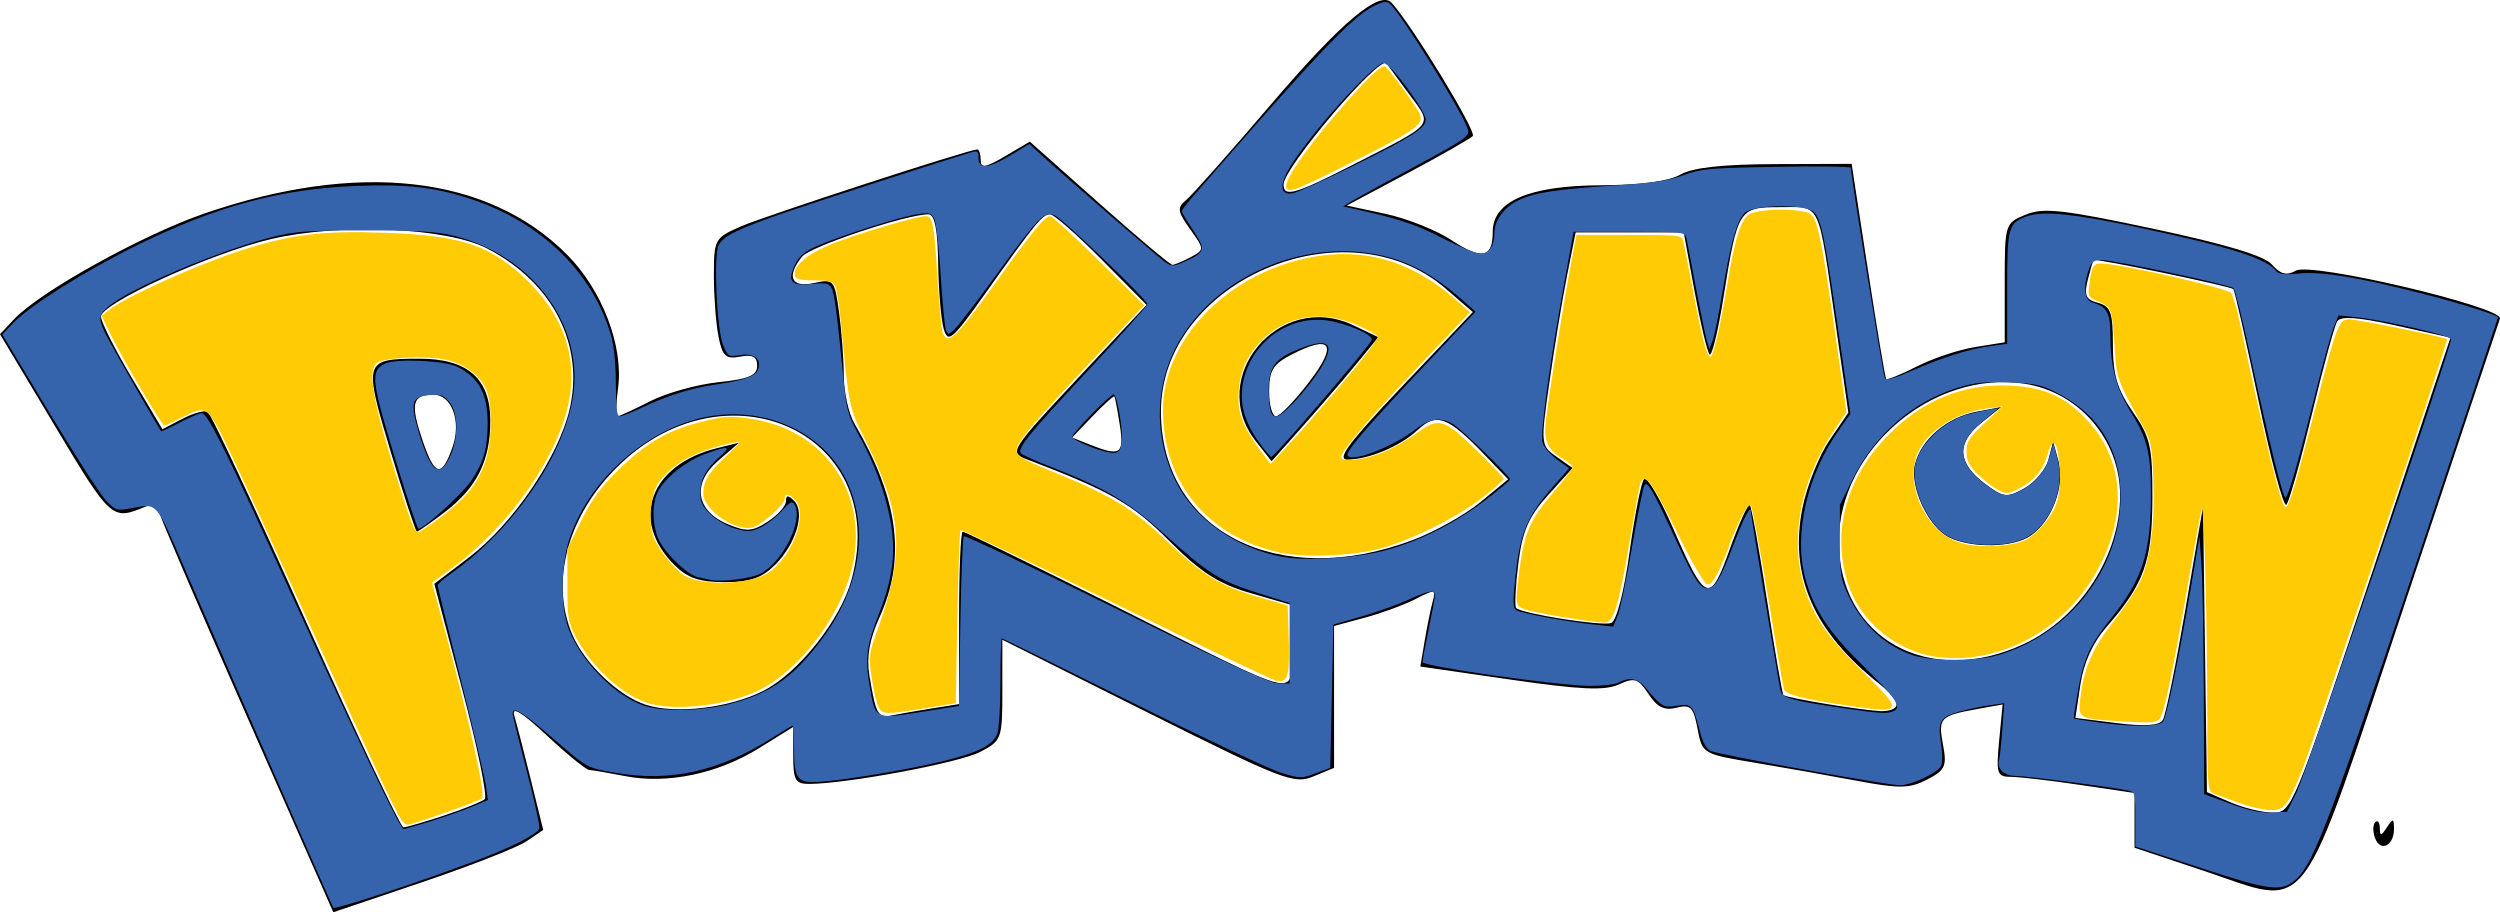 <?xml version="1.0" encoding="UTF-8" standalone="no"?>
<svg
   xmlns:dc="http://purl.org/dc/elements/1.1/"
   xmlns:cc="http://creativecommons.org/ns#"
   xmlns:rdf="http://www.w3.org/1999/02/22-rdf-syntax-ns#"
   xmlns:svg="http://www.w3.org/2000/svg"
   xmlns="http://www.w3.org/2000/svg"
   xmlns:sodipodi="http://sodipodi.sourceforge.net/DTD/sodipodi-0.dtd"
   xmlns:inkscape="http://www.inkscape.org/namespaces/inkscape"
   version="1.1"
   id="svg46"
   width="462.232"
   height="168.67"
   viewBox="0 0 462.232 168.67"
   sodipodi:docname="Pokemon_logo.svg"
   inkscape:version="1.0.2 (e86c8708, 2021-01-15)">
  <defs
     id="defs50" />
  <sodipodi:namedview
     pagecolor="#ffffff"
     bordercolor="#666666"
     borderopacity="1"
     objecttolerance="10"
     gridtolerance="10"
     guidetolerance="10"
     inkscape:pageopacity="0"
     inkscape:pageshadow="2"
     inkscape:window-width="2112"
     inkscape:window-height="1245"
     id="namedview48"
     showgrid="false"
     inkscape:zoom="2.4109361"
     inkscape:cx="301.53085"
     inkscape:cy="38.243376"
     inkscape:window-x="1575"
     inkscape:window-y="50"
     inkscape:window-maximized="0"
     inkscape:current-layer="g54"
     fit-margin-top="0"
     fit-margin-left="0"
     fit-margin-right="0"
     fit-margin-bottom="0" />
  <g
     inkscape:groupmode="layer"
     inkscape:label="Image"
     id="g54"
     transform="translate(-29.962,-112.912)">
    <path
       style="fill:#000000;stroke-width:1.333"
       d="m 75.92,246.064 c -8.614,-19.535 -15.96,-36.603 -16.323,-37.928 -0.441,-1.609 -1.377,-2.112 -2.819,-1.515 -6.116,2.532 -6.294,2.372 -16.627,-14.889 l -10.19,-17.023 2.624,-2.793 c 4.753,-5.059 23.648,-15.555 35.126,-19.511 28.456,-9.808 52.383,-7.123 67.03,7.524 6.542,6.542 10.541,16.97 9.495,24.763 -0.383,2.853 -0.429,5.187 -0.103,5.187 0.326,0 3.046,-1.251 6.043,-2.781 2.998,-1.529 8.674,-3.113 12.614,-3.52 5.602,-0.578 7.163,-1.24 7.163,-3.035 0,-1.692 -0.826,-2.137 -3.143,-1.694 -2.655,0.508 -3.276,-0.064 -4,-3.685 -0.471,-2.357 -0.857,-7.42 -0.857,-11.25 0,-6.772 0.138,-7.024 5,-9.141 4.528,-1.971 42.17,-14.229 43.695,-14.229 0.351,0 0.638,0.88 0.638,1.955 0,1.576 0.88,1.436 4.54,-0.724 l 4.54,-2.679 12.818,11.39 c 7.05,6.265 13.146,11.39 13.548,11.39 0.401,0 1.909,-0.631 3.351,-1.402 2.6,-1.391 2.599,-1.433 -0.072,-5.183 -2.376,-3.337 -2.456,-3.977 -0.682,-5.449 1.106,-0.918 8.125,-8.835 15.599,-17.595 12.971,-15.202 20.143,-21.243 22.341,-18.817 3.835,4.231 15.787,23.873 14.996,24.645 -0.538,0.525 -5.999,3.63 -12.136,6.9 l -11.158,5.946 7.158,1.529 c 3.937,0.841 9.429,3.029 12.205,4.861 5.632,3.718 7.62,3.318 7.62,-1.533 0,-5.657 6.718,-8.549 20,-8.611 7.293,-0.034 12.522,-0.732 14.667,-1.958 2.297,-1.313 7.74,-1.92 17.513,-1.953 l 14.18,-0.047 3.024,19.667 c 1.663,10.817 3.174,19.859 3.358,20.093 0.184,0.234 2.737,-0.8 5.674,-2.298 2.937,-1.498 7.795,-3.117 10.796,-3.597 l 5.456,-0.872 v -11.001 c 0,-10.876 0.044,-11.019 3.858,-12.599 3.263,-1.352 6.912,-0.948 23.667,2.619 13.471,2.868 20.479,4.987 21.903,6.623 1.557,1.788 2.692,2.071 4.421,1.104 2.886,-1.615 38.482,6.773 37.712,8.886 -0.276,0.757 -8.119,24.265 -17.431,52.241 -20.13,60.484 -17.183,56.557 -37.394,49.824 l -12.736,-4.243 v -5.061 -5.061 l -10.054,-1.495 c -5.53,-0.823 -11.306,-1.495 -12.836,-1.495 -2.536,0 -2.725,-0.591 -2.139,-6.691 l 0.643,-6.691 -4.807,0.866 c -6.775,1.221 -7.147,1.616 -6.21,6.609 0.738,3.934 0.394,4.683 -2.946,6.41 -3.239,1.675 -5.113,1.705 -13.049,0.213 -5.097,-0.958 -13.6,-2.463 -18.895,-3.343 -9.534,-1.585 -9.636,-1.646 -10.501,-6.256 -0.754,-4.017 -1.287,-4.551 -3.893,-3.897 -2.238,0.562 -3.578,-0.094 -5.175,-2.531 -1.897,-2.896 -2.554,-3.107 -5.49,-1.77 -2.591,1.18 -7.057,0.98 -20.014,-0.897 l -16.679,-2.417 0.806,-4.802 c 0.444,-2.641 1.108,-5.896 1.477,-7.232 0.623,-2.257 0.402,-2.291 -3.116,-0.473 -2.083,1.076 -6.337,2.643 -9.454,3.481 l -5.667,1.524 v 13.12 13.12 l -3.83,1.586 c -3.567,1.478 -5.671,0.665 -30.667,-11.845 l -26.837,-13.431 v 9.305 c 0,9.078 -0.102,9.358 -4.175,11.464 -3.834,1.983 -24.416,5.829 -31.492,5.886 -2.61,0.021 -3,-0.662 -3,-5.254 v -5.278 l -6.333,3.929 c -7.605,4.718 -16.913,6.673 -24.648,5.177 -3.127,-0.605 -6.161,-1.126 -6.742,-1.158 -0.581,-0.032 -4.114,-2.908 -7.851,-6.391 -4.6,-4.289 -6.538,-5.472 -6.001,-3.667 0.436,1.467 1.819,6.826 3.074,11.91 l 2.281,9.244 -3.088,2.09 c -1.698,1.149 -10.432,4.573 -19.409,7.608 l -16.321,5.519 z m 36.13,17.637 c 3.614,-1.197 7.006,-2.563 7.538,-3.034 0.532,-0.471 -1.349,-9.621 -4.18,-20.332 l -5.147,-19.476 6.484,-4.945 c 8.021,-6.117 16.392,-18.405 18.487,-27.136 2.879,-12.002 -2.979,-23.563 -15.151,-29.9 -7.481,-3.895 -27.166,-4.765 -39.983,-1.767 -11.065,2.588 -31.483,11.898 -31.462,14.347 0.008,0.964 2.568,6.043 5.688,11.287 l 5.673,9.534 3.677,-1.926 c 2.022,-1.06 4.144,-1.637 4.716,-1.284 0.572,0.353 8.732,17.78 18.135,38.726 9.403,20.946 17.514,38.083 18.025,38.083 0.511,0 3.886,-0.98 7.5,-2.177 z m -9.878,-67.346 c -5.032,-16.791 -4.94,-17.089 5.269,-17.123 8.955,-0.03 13.18,3.649 13.18,11.476 0,7.415 -2.48,12.361 -8.499,16.952 -2.561,1.953 -4.846,3.549 -5.079,3.545 -0.232,-0.004 -2.424,-6.686 -4.871,-14.85 z m 11.467,-0.814 c 1.658,-4.755 -0.152,-9.662 -3.564,-9.662 -3.909,0 -4.297,1.676 -1.972,8.501 2.266,6.652 3.529,6.917 5.536,1.161 z m 354.74,23.734 14.653,-43.937 -10.024,-2.23 c -7.047,-1.568 -10.29,-1.8 -10.918,-0.783 -0.492,0.796 -2.597,8.521 -4.678,17.167 -2.081,8.646 -4.201,16.18 -4.71,16.743 -0.51,0.562 -2.826,-8.077 -5.147,-19.198 -2.321,-11.121 -4.423,-20.424 -4.672,-20.673 -0.526,-0.526 -25.471,-5.721 -25.815,-5.377 -0.127,0.127 -0.624,1.798 -1.105,3.713 -0.704,2.804 -0.335,3.623 1.892,4.206 2.359,0.617 2.766,1.76 2.766,7.776 0,5.522 0.796,8.203 3.667,12.349 3.27,4.723 3.663,6.461 3.635,16.072 -0.034,11.635 -1.535,15.819 -8.533,23.789 -2.472,2.816 -4.18,6.595 -4.776,10.572 l -0.928,6.189 7.616,0.952 c 5.166,0.645 7.915,0.467 8.546,-0.554 0.512,-0.828 2.395,-10.055 4.185,-20.505 l 3.255,-19 0.362,26.41 0.362,26.41 4.305,1.871 c 2.368,1.029 5.904,1.895 7.858,1.924 3.487,0.051 3.824,-0.76 18.206,-43.885 z m -266.093,24.617 5,-0.801 v -15.94 c 0,-8.767 0.306,-15.94 0.679,-15.94 0.374,0 12.773,6.053 27.555,13.451 36.516,18.275 33.099,17.455 33.099,7.944 v -7.872 l -7.508,-2.183 c -5.877,-1.709 -9.13,-3.804 -14.97,-9.645 -6.928,-6.928 -10.802,-9.138 -26.624,-15.188 -2.962,-1.133 -2.522,-1.807 9.667,-14.811 l 12.77,-13.624 -8.295,-8.37 c -4.562,-4.603 -8.846,-8.37 -9.52,-8.37 -1.435,0 -2.589,1.404 -11.873,14.448 -6.315,8.873 -7.043,9.492 -7.838,6.667 -0.482,-1.713 -0.935,-7.165 -1.008,-12.115 -0.092,-6.238 -0.644,-9.001 -1.8,-9.004 -4.018,-0.011 -21.822,5.94 -23.333,7.798 -2.996,3.684 -2.057,5.837 2.143,4.914 3.688,-0.81 3.837,-0.637 4.667,5.413 0.471,3.438 0.866,8.717 0.876,11.731 0.011,3.014 0.895,6.981 1.965,8.814 8.198,14.046 9.6,24.908 4.629,35.864 -1.847,4.071 -2.418,7.333 -1.867,10.667 1.212,7.33 1.569,7.967 4.171,7.439 1.328,-0.269 4.665,-0.85 7.415,-1.29 z m -31.157,-3.266 c 6.503,-3.317 14.295,-13.165 16.295,-20.592 7.531,-27.968 -25.179,-41.558 -45.221,-18.789 -7.795,8.855 -10.262,20.016 -6.414,29.01 2.306,5.389 8.593,11.374 13.637,12.98 5.534,1.763 15.477,0.567 21.704,-2.609 z m -16.516,-23.299 c -8.267,-8.267 -4.464,-18.519 8.006,-21.584 l 4,-0.983 -3.869,3.331 c -4.918,4.235 -4.124,9.306 1.844,11.778 3.385,1.402 4.529,1.32 7.35,-0.529 1.838,-1.204 3.341,-2.895 3.341,-3.759 0,-1.164 0.388,-1.181 1.502,-0.067 2.1,2.1 0.369,7.947 -3.496,11.812 -2.468,2.468 -4.646,3.219 -9.34,3.219 -4.693,0 -6.872,-0.751 -9.34,-3.219 z m 226.006,25.872 c 0,-0.741 -1.331,-2.39 -2.958,-3.667 -12.393,-9.72 -17.011,-20.287 -14.389,-32.919 0.83,-3.996 3.067,-9.546 4.973,-12.333 l 3.464,-5.067 -2.295,-16 c -3.381,-23.571 -2.646,-22 -10.305,-22 -7.708,0 -7.859,0.244 -10.539,16.985 -0.967,6.041 -2.102,10.652 -2.521,10.246 -0.419,-0.406 -1.665,-5.649 -2.769,-11.651 l -2.007,-10.912 h -9.993 -9.993 l -1.591,8 c -0.875,4.4 -2.342,13.262 -3.259,19.693 -1.639,11.496 -1.617,11.728 1.311,13.78 l 2.979,2.086 -4.542,5.028 c -3.603,3.989 -4.739,6.606 -5.497,12.666 -0.525,4.201 -0.703,7.89 -0.395,8.198 1.061,1.061 15.928,3.398 17.581,2.764 0.968,-0.371 2.375,-5.818 3.383,-13.092 0.95,-6.851 2.152,-12.933 2.671,-13.516 0.52,-0.583 2.914,3.457 5.322,8.978 6.099,13.988 6.849,14.267 10.557,3.927 1.709,-4.764 3.365,-8.404 3.68,-8.089 0.315,0.315 1.752,8.252 3.193,17.637 1.441,9.385 2.805,17.25 3.033,17.477 0.534,0.534 14.001,2.77 17.907,2.973 1.65,0.086 3,-0.45 3,-1.191 z m 23.489,-11.19 c 10.419,-4.851 17.844,-16.289 17.844,-27.487 0,-10.317 -7.591,-19.152 -17.768,-20.678 -16.886,-2.532 -34.232,12.258 -34.232,29.189 0,17.872 16.655,27.126 34.156,18.977 z m -13.753,-19.727 c -3.849,-1.86 -7.371,-9.406 -6.329,-13.56 1.149,-4.578 5.912,-8.649 11.323,-9.68 l 4.603,-0.876 -3.739,3.01 c -4.579,3.686 -4.314,7.403 0.8,11.208 3.424,2.547 4.017,2.611 7.278,0.78 1.953,-1.096 3.939,-3.484 4.414,-5.306 l 0.864,-3.313 1.009,3.693 c 1.222,4.47 -1.197,10.955 -5.107,13.694 -3.199,2.24 -10.838,2.418 -15.116,0.351 z m -99.07,0.435 c 4.033,-1.532 9.625,-4.675 12.426,-6.986 l 5.093,-4.201 -4.426,-4.602 c -6.71,-6.977 -8.821,-7.769 -12.219,-4.586 -3.279,3.072 -9.11,5.536 -13.097,5.536 -2.064,0 0.397,-3.273 10.248,-13.634 l 12.964,-13.634 -4.979,-4.304 c -18.599,-16.078 -52.678,-1.396 -52.678,22.694 0,22.146 21.728,33.188 46.667,23.717 z m -29.109,-18.19 c -9.285,-11.804 4.312,-28.005 18.018,-21.469 l 4.612,2.199 -4.083,4.977 c -2.246,2.737 -6.687,7.9 -9.87,11.472 l -5.787,6.495 z m 9.83,-10.982 c 5.37,-7.023 4.146,-8.896 -3.298,-5.046 -3.373,1.744 -4.09,2.926 -4.09,6.747 0,2.548 0.573,4.632 1.272,4.632 0.7,0 3.452,-2.85 6.115,-6.333 z m -34.993,8 c -0.424,-2.75 -0.88,-5.144 -1.013,-5.319 -0.133,-0.176 -1.945,1.458 -4.026,3.63 l -3.784,3.95 3.215,1.285 c 5.713,2.284 6.438,1.826 5.609,-3.546 z m 43.302,-48.276 c 15.229,-7.798 14.578,-6.975 10.202,-12.912 -2.085,-2.83 -3.971,-5.401 -4.192,-5.714 -1.187,-1.685 -19.04,19.281 -19.04,22.359 0,2.468 2.089,1.87 13.03,-3.733 z m 188.796,124.637 c -0.452,-1.178 -0.448,-2.516 0.009,-2.973 0.457,-0.457 0.841,0.019 0.852,1.057 0.017,1.555 0.249,1.536 1.313,-0.111 1.114,-1.724 1.295,-1.688 1.313,0.255 0.028,3.113 -2.483,4.389 -3.487,1.772 z"
       id="path58" />
    <path
       style="fill:#ffcb05;fill-opacity:1;stroke-width:0.578"
       d="m 70.741,144.791 c -2.093,-4.394 -8.36,-18.004 -13.928,-30.245 -5.567,-12.241 -11.898,-25.963 -14.068,-30.493 -4.442,-9.272 -4.4,-9.241 -9.232,-6.792 -1.569,0.795 -2.974,1.445 -3.123,1.445 -0.433,0 -7.554,-12.043 -9.677,-16.366 l -1.934,-3.937 1.442,-1.146 c 2.765,-2.199 15.373,-7.945 23.12,-10.539 10.025,-3.356 15.756,-4.112 27.885,-3.679 14.302,0.511 19.66,2.346 26.494,9.076 6.334,6.237 8.93,13.599 7.577,21.486 -1.766,10.297 -10.836,23.466 -21.58,31.333 l -3.846,2.816 1.05,3.832 c 5.506,20.096 8.963,35.27 8.209,36.024 -0.43,0.43 -9.311,3.636 -13.278,4.793 -1.202,0.351 -1.607,-0.253 -5.111,-7.608 z M 81.661,95.477 c 4.491,-3.4 6.449,-5.809 7.967,-9.806 1.331,-3.504 1.504,-10.691 0.325,-13.514 -1.115,-2.67 -3.857,-4.764 -7.326,-5.596 -3.678,-0.882 -11.673,-0.505 -13.021,0.614 -1.555,1.29 -0.73,6.488 2.926,18.438 3.351,10.954 4.033,12.747 4.849,12.747 0.259,0 2.186,-1.298 4.281,-2.884 z"
       id="path941"
       transform="translate(29.962,112.912)" />
    <path
       style="fill:#ffcb05;fill-opacity:1;stroke-width:0.578"
       d="m 119.471,129.897 c -4.821,-1.72 -10.127,-6.674 -13.037,-12.172 -1.399,-2.644 -1.529,-3.46 -1.529,-9.582 v -6.691 l 2.54,-5.125 c 1.947,-3.929 3.503,-6.078 6.667,-9.206 5.208,-5.148 9.196,-7.502 15.385,-9.077 4.275,-1.089 5.421,-1.17 9.112,-0.645 13.372,1.901 21.578,13.026 19.243,26.089 -1.668,9.334 -9.368,19.996 -17.367,24.05 -5.791,2.934 -16.142,4.096 -21.013,2.359 z m 23.004,-24.269 c 4.254,-3.245 6.851,-10.594 4.616,-13.063 -1.208,-1.335 -2.01,-1.471 -2.01,-0.342 0,1.086 -4.265,4.869 -5.973,5.297 -3.171,0.796 -9.057,-3.262 -9.057,-6.243 0,-2.374 0.877,-3.811 4.253,-6.971 2.853,-2.67 2.903,-2.768 1.238,-2.432 -6.667,1.343 -11.047,3.683 -13.77,7.358 -1.415,1.909 -1.946,7.04 -1.02,9.847 0.739,2.239 4.131,6.465 5.984,7.457 3.675,1.967 12.648,1.45 15.738,-0.907 z"
       id="path943"
       transform="translate(29.962,112.912)" />
    <path
       style="fill:#ffcb05;fill-opacity:1;stroke-width:0.578"
       d="m 162.441,130.765 c -0.331,-0.618 -0.896,-3.024 -1.256,-5.347 -0.636,-4.101 -0.601,-4.376 1.216,-9.427 4.955,-13.777 4.46,-20.943 -2.391,-34.596 -3.039,-6.057 -3.047,-6.097 -4.486,-21.359 -0.323,-3.432 -0.838,-6.684 -1.144,-7.226 -0.423,-0.751 -1.352,-0.985 -3.901,-0.985 -2.633,0 -3.385,-0.201 -3.534,-0.945 -0.335,-1.673 2.36,-3.952 6.807,-5.756 4.593,-1.863 15.697,-5.15 17.396,-5.15 1.321,0 1.563,1.295 2.218,11.85 0.296,4.769 0.714,9.126 0.929,9.683 0.956,2.474 2.393,1.073 10.529,-10.261 6.196,-8.631 8.391,-11.272 9.37,-11.272 0.336,0 4.373,3.707 8.972,8.238 l 8.361,8.238 -8.999,9.538 c -11.913,12.627 -14.773,16.058 -14.557,17.469 0.132,0.864 1.676,1.752 6.246,3.595 11.333,4.57 15.172,6.911 21.949,13.385 6.131,5.857 9.569,7.948 16.22,9.865 l 5.694,1.641 0.185,5.782 c 0.234,7.298 -0.143,8.637 -2.291,8.134 -0.87,-0.203 -14.293,-6.616 -29.83,-14.251 -15.537,-7.635 -28.383,-13.748 -28.547,-13.584 -0.163,0.163 -0.43,7.426 -0.591,16.139 l -0.294,15.842 -5.673,0.942 c -7.207,1.197 -7.868,1.183 -8.598,-0.181 z"
       id="path945"
       transform="translate(29.962,112.912)" />
    <path
       style="fill:#ffcb05;fill-opacity:1;stroke-width:0.578"
       d="m 236.416,102.119 c -13.268,-3.014 -21.389,-12.992 -21.389,-26.281 0,-12.801 11.441,-24.899 26.591,-28.117 10.204,-2.167 19.276,0.389 27.661,7.795 l 2.515,2.221 -9.721,10.231 c -9.252,9.738 -14.097,15.435 -14.097,16.575 0,0.98 4.335,0.493 7.613,-0.855 1.802,-0.741 4.569,-2.296 6.147,-3.455 4.277,-3.14 5.08,-2.931 11.117,2.889 2.85,2.748 5.183,5.192 5.183,5.43 0,0.239 -1.886,1.879 -4.191,3.644 -4.795,3.672 -13.43,7.911 -18.932,9.296 -5.46,1.373 -13.943,1.66 -18.498,0.626 z m 11.947,-31.468 c 3.617,-4.271 6.485,-8.043 6.372,-8.382 -0.113,-0.339 -1.874,-1.337 -3.915,-2.218 -6.454,-2.787 -13.085,-1.678 -17.57,2.939 -2.7,2.78 -3.938,5.524 -4.229,9.376 -0.283,3.75 0.612,6.267 3.752,10.544 l 2.145,2.923 3.433,-3.708 c 1.888,-2.039 6.393,-7.202 10.01,-11.473 z"
       id="path947"
       transform="translate(29.962,112.912)" />
    <path
       style="fill:#ffcb05;fill-opacity:1;stroke-width:0.578"
       d="m 237.857,34.766 c -0.625,-1.011 3.031,-6.483 9.018,-13.499 5.101,-5.977 8.226,-9.066 9.129,-9.023 0.417,0.02 5.207,6.463 6.325,8.507 1.164,2.129 0.01,3.015 -11.428,8.771 -11.274,5.673 -12.479,6.157 -13.043,5.244 z"
       id="path949"
       transform="translate(29.962,112.912)" />
    <path
       style="fill:#ffcb05;fill-opacity:1;stroke-width:0.578"
       d="m 341.625,130.459 c -8.511,-1.254 -11.482,-2.031 -11.804,-3.086 -0.164,-0.537 -1.492,-8.26 -2.951,-17.162 -1.459,-8.902 -2.893,-16.428 -3.187,-16.724 -0.328,-0.33 -1.208,0.947 -2.28,3.311 -0.96,2.117 -1.745,4.018 -1.745,4.223 0,0.206 -0.691,1.914 -1.535,3.795 -1.057,2.356 -1.822,3.368 -2.457,3.252 -0.548,-0.101 -2.855,-4.093 -5.694,-9.852 -4.583,-9.297 -5.979,-11.093 -6.739,-8.671 -0.175,0.556 -1.097,5.624 -2.05,11.261 -1.9,11.243 -2.862,14.32 -4.474,14.315 -1.956,-0.006 -12.599,-1.74 -14.481,-2.359 -2.126,-0.699 -2.144,-0.807 -1.281,-7.465 0.872,-6.724 1.958,-9.235 6.071,-14.036 2.055,-2.399 3.736,-4.588 3.736,-4.865 0,-0.277 -0.786,-0.968 -1.747,-1.536 -2.921,-1.725 -3.647,-3.363 -3.179,-7.166 0.663,-5.376 3.063,-20.444 4.399,-27.612 l 1.237,-6.639 h 9.75 c 9.637,0 9.754,0.015 10.05,1.301 0.165,0.715 0.966,4.812 1.78,9.105 1.67,8.8 2.548,12.139 3.19,12.139 0.531,0 1.861,-5.721 3.157,-13.585 1.331,-8.072 2.441,-11.688 3.903,-12.712 1.718,-1.203 10.382,-1.223 11.578,-0.027 1.24,1.24 2,4.986 4.382,21.597 l 2.142,14.938 -2.491,3.708 c -5.722,8.518 -7.859,18.887 -5.644,27.389 1.6,6.142 4.101,9.952 10.943,16.672 7.918,7.777 7.821,8.023 -2.579,6.491 z"
       id="path951"
       transform="translate(29.962,112.912)" />
    <path
       style="fill:#ffcb05;fill-opacity:1;stroke-width:0.578"
       d="m 357.943,121.45 c -7.354,-1.018 -14.165,-6.717 -16.304,-13.644 -3.019,-9.774 -0.244,-19.655 7.76,-27.634 6.299,-6.28 13.826,-9.278 22.277,-8.874 6.392,0.306 10.289,2.085 14.386,6.568 7.115,7.785 7.335,18.806 0.589,29.489 -6.259,9.911 -17.842,15.598 -28.707,14.094 z m 16.638,-21.647 c 0.875,-0.452 2.311,-1.677 3.192,-2.722 2.588,-3.069 3.299,-5.413 3.063,-10.092 -0.259,-5.127 -1.262,-6.617 -2.175,-3.229 -0.813,3.021 -2.511,5.114 -5.3,6.537 -2.089,1.066 -2.391,1.086 -3.983,0.263 -0.947,-0.49 -2.637,-1.805 -3.754,-2.923 -1.583,-1.583 -2.032,-2.499 -2.032,-4.146 0,-1.826 0.453,-2.54 3.324,-5.239 l 3.324,-3.126 -2.89,0.393 c -5.757,0.782 -11.055,4.191 -12.787,8.227 -1.186,2.764 -0.967,6.43 0.58,9.701 1.789,3.783 4.281,6.053 7.7,7.014 3.246,0.912 9.366,0.569 11.738,-0.658 z"
       id="path953"
       transform="translate(29.962,112.912)" />
    <path
       style="fill:#ffcb05;fill-opacity:1;stroke-width:0.578"
       d="m 413.884,148.423 c -2.067,-0.748 -4.213,-1.551 -4.769,-1.784 -0.927,-0.388 -1.012,-1.704 -1.013,-15.825 -0.002,-15.416 -0.576,-37.273 -0.968,-36.88 -0.115,0.115 -1.235,6.165 -2.488,13.445 -2.988,17.348 -4.487,24.502 -5.355,25.548 -0.579,0.697 -1.771,0.786 -6.497,0.485 -8.811,-0.562 -8.596,-0.441 -8.128,-4.578 0.596,-5.266 2.349,-9.205 6.322,-14.207 1.986,-2.5 4.171,-5.848 4.855,-7.439 1.828,-4.249 2.61,-10.494 2.308,-18.421 -0.252,-6.609 -0.371,-7.178 -2.186,-10.405 -4.45,-7.917 -4.653,-8.482 -4.97,-13.857 -0.435,-7.372 -0.552,-7.718 -2.927,-8.71 -2.043,-0.853 -2.07,-0.91 -1.718,-3.478 0.498,-3.635 0.73,-3.858 3.605,-3.464 6.269,0.859 21.964,4.557 22.545,5.312 0.351,0.456 1.096,2.977 1.656,5.603 4.726,22.171 7.649,33.967 8.418,33.967 0.66,0 1.766,-3.658 5.503,-18.209 3.996,-15.556 4.347,-16.475 6.304,-16.475 1.464,0 17.674,3.292 18.047,3.665 0.294,0.294 -24.902,75.189 -26.964,80.15 -2.637,6.342 -3.129,6.945 -5.666,6.93 -1.185,-0.007 -3.845,-0.625 -5.912,-1.373 z"
       id="path955"
       transform="translate(29.962,112.912)" />
    <path
       style="fill:#3564ad;fill-opacity:1;stroke-width:0.578"
       d="M 61.635,167.839 C 61.259,167.187 41.321,121.731 34.963,107.031 28.447,91.965 29.427,93.108 23.833,94.051 21.525,94.44 21.265,94.34 19.455,92.364 18.396,91.209 13.682,83.869 8.979,76.055 L 0.429,61.846 2.374,59.789 C 5.403,56.588 15.603,50.159 25.131,45.445 39.864,38.157 51.815,34.91 65.885,34.373 c 9.418,-0.359 14.659,0.249 21.352,2.477 12.838,4.274 22.311,13.506 25.705,25.052 0.583,1.982 0.923,5.339 0.923,9.105 0,4.389 0.191,5.963 0.723,5.959 0.397,-0.003 2.153,-0.681 3.902,-1.507 4.915,-2.32 9.146,-3.667 13.577,-4.321 5.642,-0.833 7.697,-1.567 8.121,-2.902 0.605,-1.907 -0.796,-2.989 -3.341,-2.582 -2.139,0.342 -2.254,0.275 -3.137,-1.823 -1.195,-2.841 -1.813,-16.702 -0.827,-18.544 0.911,-1.702 3.728,-3.058 12.868,-6.193 6.2,-2.127 27.948,-9.153 33.87,-10.944 1.113,-0.336 1.301,-0.179 1.301,1.091 0,2.118 1.834,1.944 6.006,-0.572 l 3.404,-2.053 1.509,1.402 c 3.73,3.466 22.454,19.687 23.64,20.48 1.195,0.799 1.537,0.785 3.616,-0.153 3.755,-1.693 3.882,-2.181 1.5,-5.769 -1.155,-1.74 -2.1,-3.321 -2.1,-3.514 0,-0.193 0.845,-1.323 1.879,-2.511 22.97,-26.419 29.536,-33.346 33.545,-35.391 1.713,-0.874 2.425,-0.987 3.034,-0.482 2.048,1.7 13.797,20.649 14.473,23.343 0.294,1.173 -0.627,1.81 -9.683,6.692 -5.505,2.968 -10.777,5.857 -11.716,6.42 l -1.707,1.024 1.707,0.377 c 8.507,1.877 11.644,2.909 16.618,5.465 3.114,1.6 6.291,2.91 7.061,2.91 1.582,0 2.596,-1.474 2.596,-3.775 0,-2.385 1.759,-4.805 4.434,-6.1 2.957,-1.431 7.034,-2.048 18.4,-2.782 6.559,-0.424 9.516,-0.877 12.139,-1.863 3.155,-1.185 4.71,-1.325 17.198,-1.545 7.551,-0.133 13.729,-0.051 13.729,0.181 0,1.415 5.956,38.265 6.277,38.84 0.287,0.513 1.638,0.16 5.007,-1.312 5.722,-2.5 10.63,-4.04 14.585,-4.577 l 3.035,-0.412 V 53.345 c 0,-11.465 0.211,-12.2 3.856,-13.402 2.954,-0.975 8.735,-0.383 20.297,2.078 16.922,3.602 23.589,5.694 25.505,8.002 0.576,0.694 1.51,0.81 4.356,0.545 4.235,-0.395 10.71,0.659 22.581,3.677 6.974,1.773 14.163,4.026 14.163,4.439 0,0.07 -6.87,20.707 -15.267,45.859 -15.024,45.002 -18.798,54.983 -21.881,57.862 -2.768,2.585 -4.67,2.379 -17.827,-1.934 l -12.081,-3.96 v -5.039 c 0,-5.034 -0.002,-5.039 -1.59,-5.36 -3.358,-0.679 -18.73,-2.661 -20.641,-2.661 -2.068,0 -3.458,-1.405 -2.961,-2.993 0.132,-0.42 0.399,-2.941 0.595,-5.602 l 0.356,-4.838 -2.765,0.387 c -1.521,0.213 -4.102,0.763 -5.737,1.222 -3.396,0.954 -3.84,1.815 -3.154,6.11 0.235,1.468 0.237,3.181 0.006,3.808 -0.469,1.267 -5.453,3.64 -7.646,3.64 -2.342,0 -33.884,-5.718 -35.084,-6.36 -0.613,-0.328 -1.399,-1.698 -1.747,-3.044 -1.463,-5.662 -1.546,-5.755 -4.691,-5.255 -2.201,0.35 -2.532,0.144 -5.552,-3.451 -1.394,-1.66 -2.955,-1.939 -4.932,-0.881 -0.682,0.365 -3.121,0.644 -5.422,0.62 -5.949,-0.062 -30.84,-3.618 -30.83,-4.405 0.004,-0.35 0.521,-3.107 1.149,-6.127 0.628,-3.02 1.144,-5.817 1.149,-6.214 0.011,-1.093 -1.244,-0.881 -4.981,0.843 -1.867,0.861 -5.735,2.243 -8.596,3.071 l -5.203,1.505 -0.289,13.242 -0.289,13.242 -2.733,1.014 c -2.638,0.979 -2.861,0.975 -6.425,-0.126 -2.03,-0.627 -14.408,-6.473 -27.506,-12.992 -13.098,-6.518 -23.929,-11.852 -24.069,-11.852 -0.14,0 -0.255,3.625 -0.255,8.055 0,4.43 -0.254,8.723 -0.564,9.538 -0.837,2.202 -3.592,3.582 -10.391,5.208 -7.092,1.696 -20.042,3.775 -23.565,3.784 -3.1,0.008 -3.633,-0.92 -3.633,-6.315 0,-2.246 -0.125,-4.085 -0.278,-4.085 -0.153,0 -1.747,0.94 -3.542,2.088 -9.938,6.357 -19.098,8.394 -29.458,6.551 -5.11,-0.909 -4.859,-0.768 -11.305,-6.339 -5.712,-4.936 -7.444,-5.992 -7.444,-4.542 0,0.357 1.184,5.173 2.63,10.703 1.447,5.53 2.474,10.307 2.282,10.617 -0.698,1.13 -5.397,3.491 -11.584,5.82 -10.775,4.057 -26.241,9.161 -26.483,8.741 z m 18.239,-16.067 c 2.639,-0.827 6.045,-2.034 7.568,-2.683 l 2.769,-1.178 -0.371,-2.665 c -0.204,-1.466 -2.295,-10.302 -4.648,-19.637 -2.352,-9.335 -4.277,-17.16 -4.277,-17.389 0,-0.229 1.236,-1.294 2.746,-2.367 C 95.453,97.479 105.106,82.893 106.127,71.908 107.312,59.162 97.903,47.113 84.035,43.617 80.865,42.818 77.499,42.611 67.619,42.607 56.708,42.603 54.574,42.758 50.143,43.877 40.572,46.293 24.092,53.278 20.163,56.584 c -2.005,1.687 -2.059,2.338 -0.455,5.525 0.889,1.767 9.017,15.993 10.068,17.621 0.056,0.087 1.596,-0.629 3.423,-1.59 1.827,-0.961 3.683,-1.747 4.125,-1.747 1.072,0 4.543,7.035 17.021,34.492 12.162,26.763 19.638,42.392 20.278,42.392 0.248,0 2.611,-0.677 5.251,-1.504 z m 344.811,-5.433 c 1.652,-3.373 28.509,-82.143 28.509,-83.614 0,-0.67 -12.338,-3.54 -17.519,-4.074 l -3.283,-0.339 -0.843,2.018 c -0.464,1.11 -1.907,6.284 -3.208,11.497 -3.302,13.232 -5.291,20.174 -5.783,20.174 -0.484,0 -3.032,-10.345 -6.593,-26.764 -1.365,-6.295 -2.717,-11.673 -3.003,-11.952 -0.65,-0.633 -22.12,-5.217 -24.435,-5.217 -1.384,0 -1.815,0.336 -2.332,1.82 -1.09,3.128 -0.821,5.56 0.666,6.013 2.659,0.81 3.324,1.958 3.324,5.735 0,6.123 1.027,10.067 3.775,14.503 3.077,4.965 3.709,7.513 3.722,14.996 0.019,11.134 -1.487,15.892 -7.332,23.17 -3.998,4.978 -5.102,7.407 -6.172,13.569 -0.465,2.678 -0.799,4.915 -0.743,4.97 0.056,0.055 2.137,0.383 4.624,0.729 6.208,0.862 11.086,0.806 11.868,-0.136 0.676,-0.815 3.146,-12.813 5.376,-26.116 l 1.357,-8.093 0.372,5.203 c 0.205,2.861 0.4,13.568 0.434,23.792 l 0.061,18.589 4.769,1.771 c 3.372,1.252 5.616,1.733 7.659,1.643 l 2.89,-0.127 z m -253.52,-14.835 6.14,-0.973 0.262,-15.502 c 0.144,-8.526 0.432,-15.673 0.641,-15.882 0.209,-0.209 12.864,5.806 28.122,13.367 20.379,10.098 28.323,13.765 29.927,13.814 l 2.184,0.067 v -7.451 -7.451 l -6.07,-1.924 c -6.902,-2.188 -8.975,-3.507 -17.355,-11.042 -6.331,-5.691 -10.659,-8.264 -20.219,-12.018 -3.02,-1.186 -5.723,-2.371 -6.005,-2.633 -0.883,-0.82 1.32,-3.553 12.511,-15.519 5.96,-6.372 10.836,-11.821 10.836,-12.108 0,-0.802 -15.511,-15.679 -17.105,-16.405 -1.931,-0.88 -2.965,0.172 -10.926,11.112 -3.586,4.928 -7.038,9.427 -7.671,9.997 -1.108,0.997 -1.167,0.997 -1.552,0 -0.22,-0.57 -0.649,-5.069 -0.954,-9.997 -0.305,-4.928 -0.817,-9.579 -1.139,-10.336 -0.527,-1.239 -0.837,-1.342 -3.123,-1.028 -2.994,0.41 -14.333,4.004 -18.654,5.911 -2.254,0.995 -3.272,1.849 -3.984,3.342 -1.52,3.187 -0.807,4.068 2.979,3.677 2.693,-0.278 3.255,-0.167 3.741,0.741 0.542,1.014 1.003,4.575 2.264,17.511 0.467,4.79 0.858,6.206 2.555,9.249 2.984,5.351 4.937,10.536 5.995,15.915 1.149,5.841 0.55,10.957 -2.054,17.537 -2.248,5.681 -2.596,8.209 -1.782,12.964 1.162,6.792 0.759,6.596 10.437,5.063 z m 178.796,0.033 c 1.811,-0.695 0.814,-2.242 -5.326,-8.267 -6.592,-6.468 -9.314,-10.586 -10.876,-16.452 -2.171,-8.155 0.385,-19.101 6.451,-27.626 l 1.916,-2.693 -2.295,-15.806 c -2.499,-17.213 -3.056,-19.916 -4.418,-21.442 -1.399,-1.568 -11.244,-1.475 -12.84,0.122 -1.464,1.464 -2.578,5.452 -4.126,14.764 -0.687,4.133 -1.508,8.165 -1.825,8.96 l -0.576,1.445 -0.505,-1.734 c -0.278,-0.954 -1.162,-5.246 -1.965,-9.538 -0.803,-4.292 -1.589,-8.389 -1.745,-9.105 -0.283,-1.289 -0.374,-1.301 -10.582,-1.301 H 290.949 l -1.821,9.972 c -2.571,14.079 -4.366,27.26 -3.941,28.951 0.199,0.792 1.389,2.195 2.645,3.119 l 2.284,1.68 -3.246,3.719 c -4.475,5.127 -5.803,8.298 -6.624,15.817 -0.566,5.181 -0.546,6.289 0.117,6.699 0.935,0.578 9.132,2.095 14.291,2.645 l 3.611,0.385 0.812,-1.953 c 0.447,-1.074 1.637,-6.757 2.644,-12.628 1.008,-5.871 2.045,-11.055 2.305,-11.52 0.54,-0.964 1.487,0.673 5.845,10.101 3.356,7.261 4.43,8.914 5.792,8.914 1.438,0 2.376,-1.562 4.861,-8.093 1.855,-4.875 3.178,-7.435 3.178,-6.147 0,0.597 5.132,31.537 5.495,33.131 0.32,1.403 2.079,1.895 11.847,3.311 6.585,0.955 7.72,1.028 8.913,0.57 z M 134.825,130.19 c 7.495,-1.917 11.722,-4.849 16.951,-11.759 7.41,-9.791 9.09,-20.99 4.508,-30.033 -4.292,-8.469 -14.626,-13.188 -25.036,-11.432 -11.382,1.92 -22.612,11.832 -26.063,23.004 -1.531,4.956 -1.555,12.336 -0.054,16.287 2.239,5.893 8.322,12.174 13.696,14.143 3.308,1.212 10.825,1.113 15.998,-0.21 z m 234.587,-9.051 c 13.262,-3.895 22.714,-16.16 22.66,-29.403 -0.035,-8.484 -3.846,-14.867 -11.246,-18.832 -3.274,-1.754 -4.226,-1.98 -9.254,-2.189 -4.504,-0.188 -6.382,0.003 -9.562,0.969 -8.254,2.507 -15.39,8.679 -19.408,16.788 l -2.422,4.888 v 6.691 c 0,6.022 0.152,7.017 1.523,9.94 2.623,5.595 6.978,9.59 12.249,11.238 3.421,1.07 11.676,1.022 15.46,-0.09 z M 255.781,101.846 c 6.269,-1.607 12.913,-4.893 18.643,-9.22 2.623,-1.981 4.769,-3.783 4.769,-4.005 0,-0.551 -8.612,-8.942 -10.389,-10.122 -2.153,-1.43 -4.482,-1.172 -6.929,0.766 -4.408,3.491 -12.742,6.598 -12.742,4.75 0,-0.925 4.572,-6.18 14.672,-16.862 l 9.011,-9.53 -2.448,-2.167 C 263.743,49.59 257.884,46.982 250.29,46.519 236.459,45.674 222.509,53.432 217,65.032 c -3.549,7.473 -3.4,16.413 0.399,24.016 3.456,6.916 11.213,12.378 19.767,13.917 4.361,0.785 13.278,0.249 18.615,-1.119 z M 207.404,81.429 c 0.196,-2.369 -0.892,-8.504 -1.507,-8.504 -0.646,0 -7.634,7.158 -7.634,7.82 0,0.772 6.211,3.153 7.804,2.992 0.895,-0.091 1.197,-0.612 1.337,-2.308 z m 43.175,-50.94 c 10.577,-5.225 13.007,-6.79 13.007,-8.38 0,-1.643 -6.495,-10.406 -7.734,-10.434 -1.935,-0.044 -14.782,14.387 -17.779,19.974 -1.598,2.978 -1.171,4.555 1.095,4.049 0.871,-0.195 6.007,-2.538 11.412,-5.208 z"
       id="path957"
       transform="translate(29.962,112.912)" />
    <path
       style="fill:#3564ad;fill-opacity:1;stroke-width:0.578"
       d="M 73.797,87.232 C 68.619,70.4 68.389,68.704 71.088,67.271 c 1.955,-1.038 11.227,-0.63 13.588,0.597 3.943,2.05 5.49,4.995 5.485,10.441 -0.004,4.604 -0.742,7.169 -3.047,10.597 -1.593,2.368 -8.682,8.829 -9.725,8.864 -0.191,0.006 -1.807,-4.736 -3.592,-10.538 z m 9.446,-2.89 c 1.539,-3.39 1.502,-7.911 -0.081,-9.924 -1.023,-1.301 -1.6,-1.525 -3.554,-1.379 -3.482,0.261 -3.822,1.266 -2.247,6.65 2.231,7.629 3.923,8.967 5.882,4.652 z"
       id="path959"
       transform="translate(29.962,112.912)" />
    <path
       style="fill:#3564ad;fill-opacity:1;stroke-width:0.578"
       d="m 131.496,107.242 c -0.636,-0.141 -1.748,-0.382 -2.471,-0.537 -1.852,-0.396 -5.786,-4.1 -7.109,-6.693 -1.319,-2.585 -1.452,-6.837 -0.285,-9.095 1.334,-2.58 5.123,-5.618 8.655,-6.939 4.296,-1.607 5.062,-1.523 2.944,0.322 -2.644,2.305 -3.749,4.297 -3.754,6.766 -0.003,1.807 0.38,2.606 1.965,4.101 1.083,1.021 3.135,2.183 4.561,2.582 2.246,0.629 2.871,0.594 4.676,-0.263 1.146,-0.544 2.891,-1.909 3.879,-3.033 1.412,-1.608 1.904,-1.872 2.307,-1.236 1.794,2.833 -2.089,10.739 -6.332,12.895 -1.664,0.845 -7.197,1.538 -9.036,1.131 z"
       id="path961"
       transform="translate(29.962,112.912)" />
    <path
       style="fill:#3564ad;fill-opacity:1;stroke-width:0.578"
       d="m 233.268,82.453 c -2.806,-3.679 -3.967,-7.062 -3.61,-10.522 0.788,-7.638 7.601,-13.407 15.06,-12.753 3.54,0.31 9.165,2.619 8.922,3.662 -0.217,0.931 -17.991,21.645 -18.573,21.645 -0.136,0 -0.946,-0.915 -1.799,-2.033 z m 6.239,-8.338 c 1.469,-1.571 3.456,-4.093 4.415,-5.605 3.028,-4.775 2.016,-6.148 -3.117,-4.227 -5.53,2.069 -6.576,3.736 -6.148,9.797 0.272,3.856 1.27,3.863 4.85,0.035 z"
       id="path963"
       transform="translate(29.962,112.912)" />
    <path
       style="fill:#3564ad;fill-opacity:1;stroke-width:0.116"
       d="m 365.774,100.664 c -2.422,-0.254 -4.721,-0.921 -5.985,-1.738 -3.033,-1.96 -5.826,-7.486 -5.812,-11.498 0.008,-2.381 1.125,-4.643 3.43,-6.949 1.724,-1.725 3.735,-2.974 6.046,-3.755 0.999,-0.338 5.715,-1.318 5.956,-1.238 0.067,0.022 -0.785,0.775 -1.894,1.672 -2.401,1.942 -3.414,2.996 -3.97,4.128 -0.535,1.089 -0.691,1.963 -0.523,2.928 0.341,1.957 1.662,3.621 4.514,5.685 2.791,2.02 3.748,2.11 6.46,0.609 1.23,-0.681 2.256,-1.528 3.136,-2.589 0.993,-1.197 1.437,-2.12 1.967,-4.079 0.254,-0.939 0.481,-1.727 0.504,-1.751 0.089,-0.089 1.035,3.52 1.127,4.298 0.404,3.412 -0.584,7.013 -2.752,10.029 -1.752,2.437 -3.818,3.625 -7.184,4.131 -1.202,0.181 -3.828,0.242 -5.018,0.118 z"
       id="path981"
       transform="translate(29.962,112.912)" />
  </g>
</svg>
